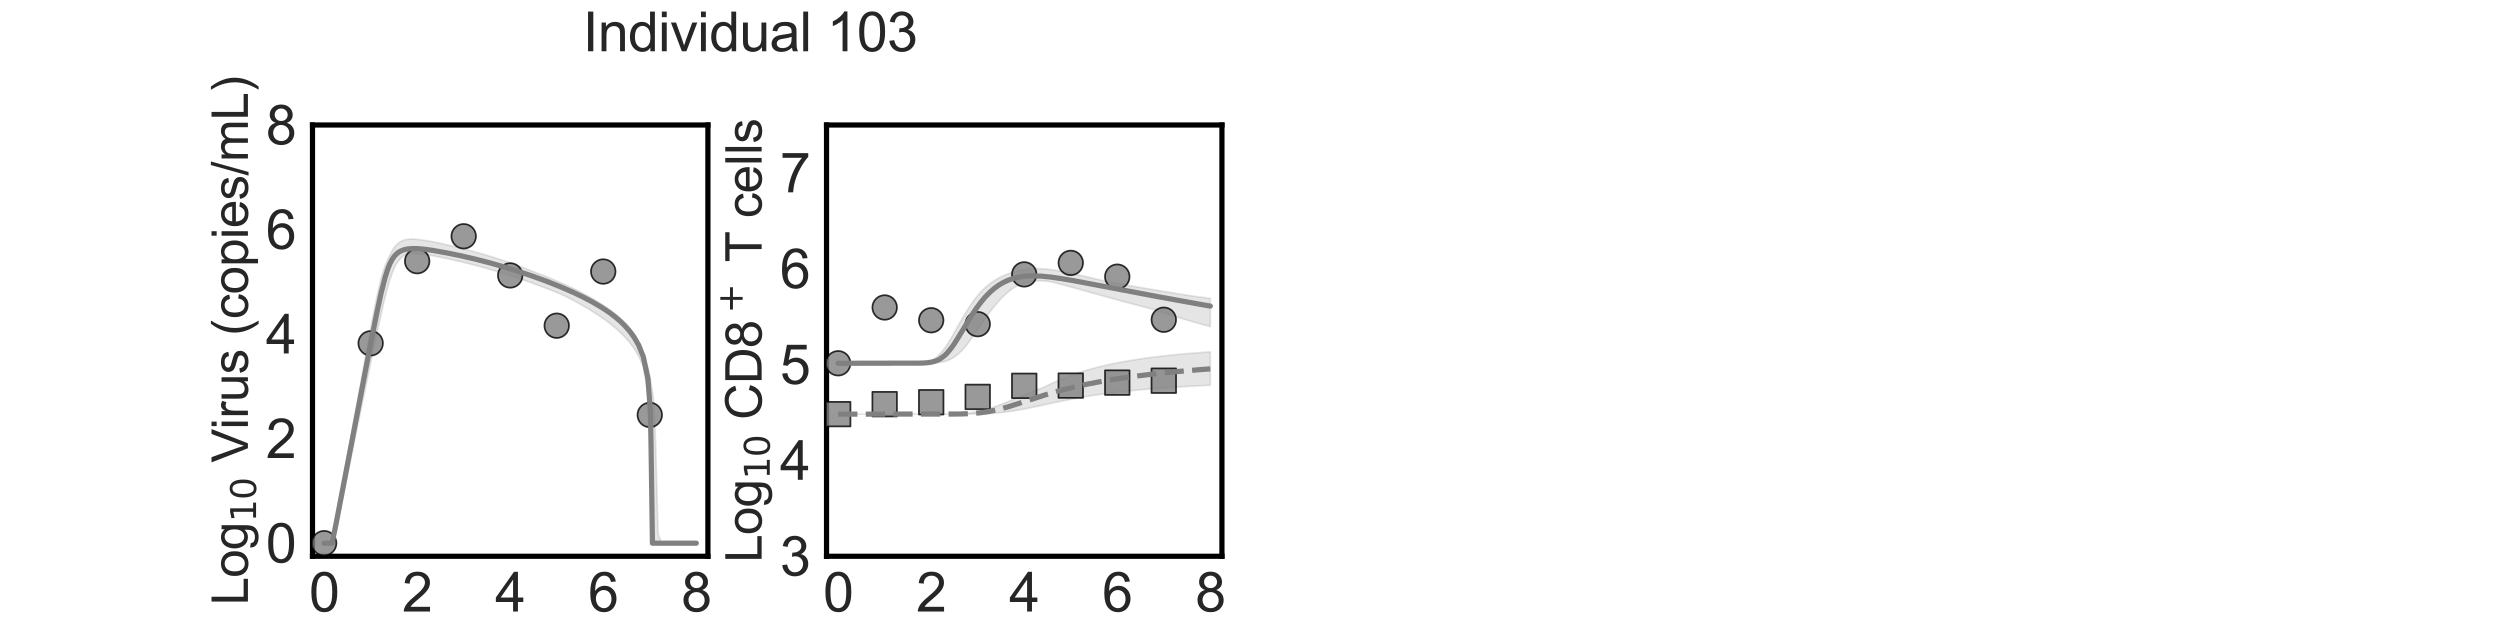 <?xml version="1.0" encoding="utf-8" standalone="no"?>
<!DOCTYPE svg PUBLIC "-//W3C//DTD SVG 1.1//EN"
  "http://www.w3.org/Graphics/SVG/1.1/DTD/svg11.dtd">
<svg xmlns:xlink="http://www.w3.org/1999/xlink" width="1440pt" height="360pt" viewBox="0 0 1440 360" xmlns="http://www.w3.org/2000/svg" version="1.1">
 <defs>
  <style type="text/css">*{stroke-linejoin: round; stroke-linecap: butt}</style>
 </defs>
 <g id="figure_1">
  <g id="patch_1">
   <path d="M 0 360 
L 1440 360 
L 1440 0 
L 0 0 
L 0 360 
z
" style="fill: none"/>
  </g>
  <g id="axes_1">
   <g id="patch_2">
    <path d="M 180 320.4 
L 407.755 320.4 
L 407.755 72 
L 180 72 
L 180 320.4 
z
" style="fill: none"/>
   </g>
   <g id="matplotlib.axis_1">
    <g id="xtick_1">
     <g id="text_1">
      <!-- 0 -->
      <g style="fill: #262626" transform="translate(178.024 352.232) scale(0.312 -0.312)">
       <defs>
        <path id="ArialMT-30" d="M 266 2259 
Q 266 3072 433 3567 
Q 600 4063 929 4331 
Q 1259 4600 1759 4600 
Q 2128 4600 2406 4451 
Q 2684 4303 2865 4023 
Q 3047 3744 3150 3342 
Q 3253 2941 3253 2259 
Q 3253 1453 3087 958 
Q 2922 463 2592 192 
Q 2263 -78 1759 -78 
Q 1097 -78 719 397 
Q 266 969 266 2259 
z
M 844 2259 
Q 844 1131 1108 757 
Q 1372 384 1759 384 
Q 2147 384 2411 759 
Q 2675 1134 2675 2259 
Q 2675 3391 2411 3762 
Q 2147 4134 1753 4134 
Q 1366 4134 1134 3806 
Q 844 3388 844 2259 
z
" transform="scale(0.016)"/>
       </defs>
       <use xlink:href="#ArialMT-30"/>
      </g>
     </g>
    </g>
    <g id="xtick_2">
     <g id="text_2">
      <!-- 2 -->
      <g style="fill: #262626" transform="translate(231.613 352.232) scale(0.312 -0.312)">
       <defs>
        <path id="ArialMT-32" d="M 3222 541 
L 3222 0 
L 194 0 
Q 188 203 259 391 
Q 375 700 629 1000 
Q 884 1300 1366 1694 
Q 2113 2306 2375 2664 
Q 2638 3022 2638 3341 
Q 2638 3675 2398 3904 
Q 2159 4134 1775 4134 
Q 1369 4134 1125 3890 
Q 881 3647 878 3216 
L 300 3275 
Q 359 3922 746 4261 
Q 1134 4600 1788 4600 
Q 2447 4600 2831 4234 
Q 3216 3869 3216 3328 
Q 3216 3053 3103 2787 
Q 2991 2522 2730 2228 
Q 2469 1934 1863 1422 
Q 1356 997 1212 845 
Q 1069 694 975 541 
L 3222 541 
z
" transform="scale(0.016)"/>
       </defs>
       <use xlink:href="#ArialMT-32"/>
      </g>
     </g>
    </g>
    <g id="xtick_3">
     <g id="text_3">
      <!-- 4 -->
      <g style="fill: #262626" transform="translate(285.202 352.232) scale(0.312 -0.312)">
       <defs>
        <path id="ArialMT-34" d="M 2069 0 
L 2069 1097 
L 81 1097 
L 81 1613 
L 2172 4581 
L 2631 4581 
L 2631 1613 
L 3250 1613 
L 3250 1097 
L 2631 1097 
L 2631 0 
L 2069 0 
z
M 2069 1613 
L 2069 3678 
L 634 1613 
L 2069 1613 
z
" transform="scale(0.016)"/>
       </defs>
       <use xlink:href="#ArialMT-34"/>
      </g>
     </g>
    </g>
    <g id="xtick_4">
     <g id="text_4">
      <!-- 6 -->
      <g style="fill: #262626" transform="translate(338.792 352.232) scale(0.312 -0.312)">
       <defs>
        <path id="ArialMT-36" d="M 3184 3459 
L 2625 3416 
Q 2550 3747 2413 3897 
Q 2184 4138 1850 4138 
Q 1581 4138 1378 3988 
Q 1113 3794 959 3422 
Q 806 3050 800 2363 
Q 1003 2672 1297 2822 
Q 1591 2972 1913 2972 
Q 2475 2972 2870 2558 
Q 3266 2144 3266 1488 
Q 3266 1056 3080 686 
Q 2894 316 2569 119 
Q 2244 -78 1831 -78 
Q 1128 -78 684 439 
Q 241 956 241 2144 
Q 241 3472 731 4075 
Q 1159 4600 1884 4600 
Q 2425 4600 2770 4297 
Q 3116 3994 3184 3459 
z
M 888 1484 
Q 888 1194 1011 928 
Q 1134 663 1356 523 
Q 1578 384 1822 384 
Q 2178 384 2434 671 
Q 2691 959 2691 1453 
Q 2691 1928 2437 2201 
Q 2184 2475 1800 2475 
Q 1419 2475 1153 2201 
Q 888 1928 888 1484 
z
" transform="scale(0.016)"/>
       </defs>
       <use xlink:href="#ArialMT-36"/>
      </g>
     </g>
    </g>
    <g id="xtick_5">
     <g id="text_5">
      <!-- 8 -->
      <g style="fill: #262626" transform="translate(392.381 352.232) scale(0.312 -0.312)">
       <defs>
        <path id="ArialMT-38" d="M 1131 2484 
Q 781 2613 612 2850 
Q 444 3088 444 3419 
Q 444 3919 803 4259 
Q 1163 4600 1759 4600 
Q 2359 4600 2725 4251 
Q 3091 3903 3091 3403 
Q 3091 3084 2923 2848 
Q 2756 2613 2416 2484 
Q 2838 2347 3058 2040 
Q 3278 1734 3278 1309 
Q 3278 722 2862 322 
Q 2447 -78 1769 -78 
Q 1091 -78 675 323 
Q 259 725 259 1325 
Q 259 1772 486 2073 
Q 713 2375 1131 2484 
z
M 1019 3438 
Q 1019 3113 1228 2906 
Q 1438 2700 1772 2700 
Q 2097 2700 2305 2904 
Q 2513 3109 2513 3406 
Q 2513 3716 2298 3927 
Q 2084 4138 1766 4138 
Q 1444 4138 1231 3931 
Q 1019 3725 1019 3438 
z
M 838 1322 
Q 838 1081 952 856 
Q 1066 631 1291 507 
Q 1516 384 1775 384 
Q 2178 384 2440 643 
Q 2703 903 2703 1303 
Q 2703 1709 2433 1975 
Q 2163 2241 1756 2241 
Q 1359 2241 1098 1978 
Q 838 1716 838 1322 
z
" transform="scale(0.016)"/>
       </defs>
       <use xlink:href="#ArialMT-38"/>
      </g>
     </g>
    </g>
    <g id="text_6">
     <!-- Time (d) -->
     <g style="fill: #262626" transform="translate(241.191 383.253) scale(0.286 -0.286)">
      <defs>
       <path id="ArialMT-54" d="M 1659 0 
L 1659 4041 
L 150 4041 
L 150 4581 
L 3781 4581 
L 3781 4041 
L 2266 4041 
L 2266 0 
L 1659 0 
z
" transform="scale(0.016)"/>
       <path id="ArialMT-69" d="M 425 3934 
L 425 4581 
L 988 4581 
L 988 3934 
L 425 3934 
z
M 425 0 
L 425 3319 
L 988 3319 
L 988 0 
L 425 0 
z
" transform="scale(0.016)"/>
       <path id="ArialMT-6d" d="M 422 0 
L 422 3319 
L 925 3319 
L 925 2853 
Q 1081 3097 1340 3245 
Q 1600 3394 1931 3394 
Q 2300 3394 2536 3241 
Q 2772 3088 2869 2813 
Q 3263 3394 3894 3394 
Q 4388 3394 4653 3120 
Q 4919 2847 4919 2278 
L 4919 0 
L 4359 0 
L 4359 2091 
Q 4359 2428 4304 2576 
Q 4250 2725 4106 2815 
Q 3963 2906 3769 2906 
Q 3419 2906 3187 2673 
Q 2956 2441 2956 1928 
L 2956 0 
L 2394 0 
L 2394 2156 
Q 2394 2531 2256 2718 
Q 2119 2906 1806 2906 
Q 1569 2906 1367 2781 
Q 1166 2656 1075 2415 
Q 984 2175 984 1722 
L 984 0 
L 422 0 
z
" transform="scale(0.016)"/>
       <path id="ArialMT-65" d="M 2694 1069 
L 3275 997 
Q 3138 488 2766 206 
Q 2394 -75 1816 -75 
Q 1088 -75 661 373 
Q 234 822 234 1631 
Q 234 2469 665 2931 
Q 1097 3394 1784 3394 
Q 2450 3394 2872 2941 
Q 3294 2488 3294 1666 
Q 3294 1616 3291 1516 
L 816 1516 
Q 847 969 1125 678 
Q 1403 388 1819 388 
Q 2128 388 2347 550 
Q 2566 713 2694 1069 
z
M 847 1978 
L 2700 1978 
Q 2663 2397 2488 2606 
Q 2219 2931 1791 2931 
Q 1403 2931 1139 2672 
Q 875 2413 847 1978 
z
" transform="scale(0.016)"/>
       <path id="ArialMT-20" transform="scale(0.016)"/>
       <path id="ArialMT-28" d="M 1497 -1347 
Q 1031 -759 709 28 
Q 388 816 388 1659 
Q 388 2403 628 3084 
Q 909 3875 1497 4659 
L 1900 4659 
Q 1522 4009 1400 3731 
Q 1209 3300 1100 2831 
Q 966 2247 966 1656 
Q 966 153 1900 -1347 
L 1497 -1347 
z
" transform="scale(0.016)"/>
       <path id="ArialMT-64" d="M 2575 0 
L 2575 419 
Q 2259 -75 1647 -75 
Q 1250 -75 917 144 
Q 584 363 401 755 
Q 219 1147 219 1656 
Q 219 2153 384 2558 
Q 550 2963 881 3178 
Q 1213 3394 1622 3394 
Q 1922 3394 2156 3267 
Q 2391 3141 2538 2938 
L 2538 4581 
L 3097 4581 
L 3097 0 
L 2575 0 
z
M 797 1656 
Q 797 1019 1065 703 
Q 1334 388 1700 388 
Q 2069 388 2326 689 
Q 2584 991 2584 1609 
Q 2584 2291 2321 2609 
Q 2059 2928 1675 2928 
Q 1300 2928 1048 2622 
Q 797 2316 797 1656 
z
" transform="scale(0.016)"/>
       <path id="ArialMT-29" d="M 791 -1347 
L 388 -1347 
Q 1322 153 1322 1656 
Q 1322 2244 1188 2822 
Q 1081 3291 891 3722 
Q 769 4003 388 4659 
L 791 4659 
Q 1378 3875 1659 3084 
Q 1900 2403 1900 1659 
Q 1900 816 1576 28 
Q 1253 -759 791 -1347 
z
" transform="scale(0.016)"/>
      </defs>
      <use xlink:href="#ArialMT-54"/>
      <use xlink:href="#ArialMT-69" transform="translate(57.334 0)"/>
      <use xlink:href="#ArialMT-6d" transform="translate(79.551 0)"/>
      <use xlink:href="#ArialMT-65" transform="translate(162.852 0)"/>
      <use xlink:href="#ArialMT-20" transform="translate(218.467 0)"/>
      <use xlink:href="#ArialMT-28" transform="translate(246.25 0)"/>
      <use xlink:href="#ArialMT-64" transform="translate(279.551 0)"/>
      <use xlink:href="#ArialMT-29" transform="translate(335.166 0)"/>
     </g>
    </g>
   </g>
   <g id="matplotlib.axis_2">
    <g id="ytick_1">
     <g id="text_7">
      <!-- 0 -->
      <g style="fill: #262626" transform="translate(153.15 324.039) scale(0.312 -0.312)">
       <use xlink:href="#ArialMT-30"/>
      </g>
     </g>
    </g>
    <g id="ytick_2">
     <g id="text_8">
      <!-- 2 -->
      <g style="fill: #262626" transform="translate(153.15 263.821) scale(0.312 -0.312)">
       <use xlink:href="#ArialMT-32"/>
      </g>
     </g>
    </g>
    <g id="ytick_3">
     <g id="text_9">
      <!-- 4 -->
      <g style="fill: #262626" transform="translate(153.15 203.603) scale(0.312 -0.312)">
       <use xlink:href="#ArialMT-34"/>
      </g>
     </g>
    </g>
    <g id="ytick_4">
     <g id="text_10">
      <!-- 6 -->
      <g style="fill: #262626" transform="translate(153.15 143.384) scale(0.312 -0.312)">
       <use xlink:href="#ArialMT-36"/>
      </g>
     </g>
    </g>
    <g id="ytick_5">
     <g id="text_11">
      <!-- 8 -->
      <g style="fill: #262626" transform="translate(153.15 83.166) scale(0.312 -0.312)">
       <use xlink:href="#ArialMT-38"/>
      </g>
     </g>
    </g>
    <g id="text_12">
     <!-- Log$_{10}$ Virus (copies/mL) -->
     <g style="fill: #262626" transform="translate(142.858 348.638) rotate(-90) scale(0.286 -0.286)">
      <defs>
       <path id="ArialMT-4c" d="M 469 0 
L 469 4581 
L 1075 4581 
L 1075 541 
L 3331 541 
L 3331 0 
L 469 0 
z
" transform="scale(0.016)"/>
       <path id="ArialMT-6f" d="M 213 1659 
Q 213 2581 725 3025 
Q 1153 3394 1769 3394 
Q 2453 3394 2887 2945 
Q 3322 2497 3322 1706 
Q 3322 1066 3130 698 
Q 2938 331 2570 128 
Q 2203 -75 1769 -75 
Q 1072 -75 642 372 
Q 213 819 213 1659 
z
M 791 1659 
Q 791 1022 1069 705 
Q 1347 388 1769 388 
Q 2188 388 2466 706 
Q 2744 1025 2744 1678 
Q 2744 2294 2464 2611 
Q 2184 2928 1769 2928 
Q 1347 2928 1069 2612 
Q 791 2297 791 1659 
z
" transform="scale(0.016)"/>
       <path id="ArialMT-67" d="M 319 -275 
L 866 -356 
Q 900 -609 1056 -725 
Q 1266 -881 1628 -881 
Q 2019 -881 2231 -725 
Q 2444 -569 2519 -288 
Q 2563 -116 2559 434 
Q 2191 0 1641 0 
Q 956 0 581 494 
Q 206 988 206 1678 
Q 206 2153 378 2554 
Q 550 2956 876 3175 
Q 1203 3394 1644 3394 
Q 2231 3394 2613 2919 
L 2613 3319 
L 3131 3319 
L 3131 450 
Q 3131 -325 2973 -648 
Q 2816 -972 2473 -1159 
Q 2131 -1347 1631 -1347 
Q 1038 -1347 672 -1080 
Q 306 -813 319 -275 
z
M 784 1719 
Q 784 1066 1043 766 
Q 1303 466 1694 466 
Q 2081 466 2343 764 
Q 2606 1063 2606 1700 
Q 2606 2309 2336 2618 
Q 2066 2928 1684 2928 
Q 1309 2928 1046 2623 
Q 784 2319 784 1719 
z
" transform="scale(0.016)"/>
       <path id="DejaVuSans-31" d="M 794 531 
L 1825 531 
L 1825 4091 
L 703 3866 
L 703 4441 
L 1819 4666 
L 2450 4666 
L 2450 531 
L 3481 531 
L 3481 0 
L 794 0 
L 794 531 
z
" transform="scale(0.016)"/>
       <path id="DejaVuSans-30" d="M 2034 4250 
Q 1547 4250 1301 3770 
Q 1056 3291 1056 2328 
Q 1056 1369 1301 889 
Q 1547 409 2034 409 
Q 2525 409 2770 889 
Q 3016 1369 3016 2328 
Q 3016 3291 2770 3770 
Q 2525 4250 2034 4250 
z
M 2034 4750 
Q 2819 4750 3233 4129 
Q 3647 3509 3647 2328 
Q 3647 1150 3233 529 
Q 2819 -91 2034 -91 
Q 1250 -91 836 529 
Q 422 1150 422 2328 
Q 422 3509 836 4129 
Q 1250 4750 2034 4750 
z
" transform="scale(0.016)"/>
       <path id="ArialMT-56" d="M 1803 0 
L 28 4581 
L 684 4581 
L 1875 1253 
Q 2019 853 2116 503 
Q 2222 878 2363 1253 
L 3600 4581 
L 4219 4581 
L 2425 0 
L 1803 0 
z
" transform="scale(0.016)"/>
       <path id="ArialMT-72" d="M 416 0 
L 416 3319 
L 922 3319 
L 922 2816 
Q 1116 3169 1280 3281 
Q 1444 3394 1641 3394 
Q 1925 3394 2219 3213 
L 2025 2691 
Q 1819 2813 1613 2813 
Q 1428 2813 1281 2702 
Q 1134 2591 1072 2394 
Q 978 2094 978 1738 
L 978 0 
L 416 0 
z
" transform="scale(0.016)"/>
       <path id="ArialMT-75" d="M 2597 0 
L 2597 488 
Q 2209 -75 1544 -75 
Q 1250 -75 995 37 
Q 741 150 617 320 
Q 494 491 444 738 
Q 409 903 409 1263 
L 409 3319 
L 972 3319 
L 972 1478 
Q 972 1038 1006 884 
Q 1059 663 1231 536 
Q 1403 409 1656 409 
Q 1909 409 2131 539 
Q 2353 669 2445 892 
Q 2538 1116 2538 1541 
L 2538 3319 
L 3100 3319 
L 3100 0 
L 2597 0 
z
" transform="scale(0.016)"/>
       <path id="ArialMT-73" d="M 197 991 
L 753 1078 
Q 800 744 1014 566 
Q 1228 388 1613 388 
Q 2000 388 2187 545 
Q 2375 703 2375 916 
Q 2375 1106 2209 1216 
Q 2094 1291 1634 1406 
Q 1016 1563 777 1677 
Q 538 1791 414 1992 
Q 291 2194 291 2438 
Q 291 2659 392 2848 
Q 494 3038 669 3163 
Q 800 3259 1026 3326 
Q 1253 3394 1513 3394 
Q 1903 3394 2198 3281 
Q 2494 3169 2634 2976 
Q 2775 2784 2828 2463 
L 2278 2388 
Q 2241 2644 2061 2787 
Q 1881 2931 1553 2931 
Q 1166 2931 1000 2803 
Q 834 2675 834 2503 
Q 834 2394 903 2306 
Q 972 2216 1119 2156 
Q 1203 2125 1616 2013 
Q 2213 1853 2448 1751 
Q 2684 1650 2818 1456 
Q 2953 1263 2953 975 
Q 2953 694 2789 445 
Q 2625 197 2315 61 
Q 2006 -75 1616 -75 
Q 969 -75 630 194 
Q 291 463 197 991 
z
" transform="scale(0.016)"/>
       <path id="ArialMT-63" d="M 2588 1216 
L 3141 1144 
Q 3050 572 2676 248 
Q 2303 -75 1759 -75 
Q 1078 -75 664 370 
Q 250 816 250 1647 
Q 250 2184 428 2587 
Q 606 2991 970 3192 
Q 1334 3394 1763 3394 
Q 2303 3394 2647 3120 
Q 2991 2847 3088 2344 
L 2541 2259 
Q 2463 2594 2264 2762 
Q 2066 2931 1784 2931 
Q 1359 2931 1093 2626 
Q 828 2322 828 1663 
Q 828 994 1084 691 
Q 1341 388 1753 388 
Q 2084 388 2306 591 
Q 2528 794 2588 1216 
z
" transform="scale(0.016)"/>
       <path id="ArialMT-70" d="M 422 -1272 
L 422 3319 
L 934 3319 
L 934 2888 
Q 1116 3141 1344 3267 
Q 1572 3394 1897 3394 
Q 2322 3394 2647 3175 
Q 2972 2956 3137 2557 
Q 3303 2159 3303 1684 
Q 3303 1175 3120 767 
Q 2938 359 2589 142 
Q 2241 -75 1856 -75 
Q 1575 -75 1351 44 
Q 1128 163 984 344 
L 984 -1272 
L 422 -1272 
z
M 931 1641 
Q 931 1000 1190 694 
Q 1450 388 1819 388 
Q 2194 388 2461 705 
Q 2728 1022 2728 1688 
Q 2728 2322 2467 2637 
Q 2206 2953 1844 2953 
Q 1484 2953 1207 2617 
Q 931 2281 931 1641 
z
" transform="scale(0.016)"/>
       <path id="ArialMT-2f" d="M 0 -78 
L 1328 4659 
L 1778 4659 
L 453 -78 
L 0 -78 
z
" transform="scale(0.016)"/>
      </defs>
      <use xlink:href="#ArialMT-4c" transform="translate(0 0.203)"/>
      <use xlink:href="#ArialMT-6f" transform="translate(55.615 0.203)"/>
      <use xlink:href="#ArialMT-67" transform="translate(111.23 0.203)"/>
      <use xlink:href="#DejaVuSans-31" transform="translate(167.803 -16.203) scale(0.7)"/>
      <use xlink:href="#DejaVuSans-30" transform="translate(212.339 -16.203) scale(0.7)"/>
      <use xlink:href="#ArialMT-20" transform="translate(259.609 0.203)"/>
      <use xlink:href="#ArialMT-56" transform="translate(287.393 0.203)"/>
      <use xlink:href="#ArialMT-69" transform="translate(354.092 0.203)"/>
      <use xlink:href="#ArialMT-72" transform="translate(376.309 0.203)"/>
      <use xlink:href="#ArialMT-75" transform="translate(409.609 0.203)"/>
      <use xlink:href="#ArialMT-73" transform="translate(465.225 0.203)"/>
      <use xlink:href="#ArialMT-20" transform="translate(515.225 0.203)"/>
      <use xlink:href="#ArialMT-28" transform="translate(543.008 0.203)"/>
      <use xlink:href="#ArialMT-63" transform="translate(576.309 0.203)"/>
      <use xlink:href="#ArialMT-6f" transform="translate(626.309 0.203)"/>
      <use xlink:href="#ArialMT-70" transform="translate(681.924 0.203)"/>
      <use xlink:href="#ArialMT-69" transform="translate(737.539 0.203)"/>
      <use xlink:href="#ArialMT-65" transform="translate(759.756 0.203)"/>
      <use xlink:href="#ArialMT-73" transform="translate(815.371 0.203)"/>
      <use xlink:href="#ArialMT-2f" transform="translate(865.371 0.203)"/>
      <use xlink:href="#ArialMT-6d" transform="translate(893.154 0.203)"/>
      <use xlink:href="#ArialMT-4c" transform="translate(976.455 0.203)"/>
      <use xlink:href="#ArialMT-29" transform="translate(1032.07 0.203)"/>
     </g>
    </g>
   </g>
   <g id="patch_3">
    <path d="M 180 320.4 
L 180 72 
" style="fill: none; stroke: #000000; stroke-width: 3; stroke-linejoin: miter; stroke-linecap: square"/>
   </g>
   <g id="patch_4">
    <path d="M 407.755 320.4 
L 407.755 72 
" style="fill: none; stroke: #000000; stroke-width: 3; stroke-linejoin: miter; stroke-linecap: square"/>
   </g>
   <g id="patch_5">
    <path d="M 180 320.4 
L 407.755 320.4 
" style="fill: none; stroke: #000000; stroke-width: 3; stroke-linejoin: miter; stroke-linecap: square"/>
   </g>
   <g id="patch_6">
    <path d="M 180 72 
L 407.755 72 
" style="fill: none; stroke: #000000; stroke-width: 3; stroke-linejoin: miter; stroke-linecap: square"/>
   </g>
   <g id="FillBetweenPolyCollection_1">
    <defs>
     <path id="mf2081cda57" d="M 186.699 -47.127 
L 186.699 -47.127 
L 186.699 -47.127 
L 186.704 -47.127 
L 186.749 -47.127 
L 186.871 -47.127 
L 186.998 -47.127 
L 187.335 -47.127 
L 187.725 -47.127 
L 188.557 -47.127 
L 189.204 -47.127 
L 190.503 -47.127 
L 191.289 -47.127 
L 192.733 -50.741 
L 193.579 -54.525 
L 194.959 -61.222 
L 195.864 -65.606 
L 197.254 -72.337 
L 198.196 -76.9 
L 199.568 -83.543 
L 200.539 -88.244 
L 202.042 -95.52 
L 202.992 -100.121 
L 204.291 -106.409 
L 205.277 -111.18 
L 206.687 -118.003 
L 207.663 -122.722 
L 208.966 -129.026 
L 209.961 -133.833 
L 211.357 -140.57 
L 212.337 -145.289 
L 213.637 -151.532 
L 214.636 -156.309 
L 216.032 -162.937 
L 217.03 -167.637 
L 218.531 -174.574 
L 219.522 -179.033 
L 220.887 -184.957 
L 221.92 -189.19 
L 223.405 -194.818 
L 224.454 -198.411 
L 225.927 -202.715 
L 227.014 -205.391 
L 228.429 -208.102 
L 229.415 -209.532 
L 230.64 -210.996 
L 231.605 -211.932 
L 232.612 -212.641 
L 233.423 -213.099 
L 234.168 -213.472 
L 234.809 -213.691 
L 235.451 -213.771 
L 235.97 -213.821 
L 236.42 -213.854 
L 236.878 -213.878 
L 237.256 -213.89 
L 238.253 -213.901 
L 238.743 -213.893 
L 239.844 -213.849 
L 240.434 -213.818 
L 241.684 -213.716 
L 242.452 -213.645 
L 244.304 -213.422 
L 245.473 -213.265 
L 248.124 -212.846 
L 249.501 -212.611 
L 252.18 -212.112 
L 253.739 -211.808 
L 256.418 -211.258 
L 258.157 -210.891 
L 260.77 -210.317 
L 263.384 -209.723 
L 266.038 -209.102 
L 268.717 -208.452 
L 271.396 -207.782 
L 274.076 -207.09 
L 276.755 -206.376 
L 279.435 -205.639 
L 282.114 -204.881 
L 284.794 -204.099 
L 287.473 -203.296 
L 290.153 -202.472 
L 292.832 -201.626 
L 295.512 -200.758 
L 298.191 -199.87 
L 300.871 -198.961 
L 303.55 -198.03 
L 306.23 -197.078 
L 308.909 -196.103 
L 311.589 -195.104 
L 314.268 -194.081 
L 316.947 -193.031 
L 319.627 -191.952 
L 322.306 -190.841 
L 324.986 -189.688 
L 327.665 -188.319 
L 330.345 -186.909 
L 333.024 -185.454 
L 335.704 -183.948 
L 338.383 -182.384 
L 341.063 -180.753 
L 343.742 -179.045 
L 346.422 -177.246 
L 349.101 -175.338 
L 351.781 -173.298 
L 354.46 -171.096 
L 357.14 -168.687 
L 359.819 -166.005 
L 362.499 -162.951 
L 365.178 -159.353 
L 367.857 -154.885 
L 370.537 -148.751 
L 373.216 -133.212 
L 374.556 -96.324 
L 374.824 -66.28 
L 374.92 -55.195 
L 375.037 -47.127 
L 375.065 -47.127 
L 375.169 -47.127 
L 375.215 -47.127 
L 375.238 -47.127 
L 375.323 -47.127 
L 375.367 -47.127 
L 375.397 -47.127 
L 375.515 -47.127 
L 375.593 -47.127 
L 375.809 -47.127 
L 375.932 -47.127 
L 376.22 -47.127 
L 376.412 -47.127 
L 376.996 -47.127 
L 377.58 -47.127 
L 379.082 -47.127 
L 381.133 -47.127 
L 383.379 -47.127 
L 386.058 -47.127 
L 388.738 -47.127 
L 391.417 -47.127 
L 394.097 -47.127 
L 396.776 -47.127 
L 399.455 -47.127 
L 401.056 -47.127 
L 401.056 -47.127 
L 401.056 -47.127 
L 399.455 -47.127 
L 396.776 -47.127 
L 394.097 -47.127 
L 391.417 -47.127 
L 388.738 -47.127 
L 386.058 -47.127 
L 383.379 -47.127 
L 381.133 -47.127 
L 379.082 -52.56 
L 377.58 -106 
L 376.996 -122.357 
L 376.412 -130.413 
L 376.22 -131.868 
L 375.932 -133.528 
L 375.809 -134.241 
L 375.593 -135.484 
L 375.515 -135.932 
L 375.397 -136.611 
L 375.367 -136.787 
L 375.323 -137.04 
L 375.238 -137.529 
L 375.215 -137.663 
L 375.169 -137.926 
L 375.065 -138.621 
L 375.037 -138.826 
L 374.92 -139.713 
L 374.824 -140.436 
L 374.556 -142.022 
L 373.216 -148.007 
L 370.537 -156.752 
L 367.857 -162.716 
L 365.178 -167.394 
L 362.499 -171.054 
L 359.819 -174.097 
L 357.14 -176.727 
L 354.46 -179.06 
L 351.781 -181.168 
L 349.101 -183.102 
L 346.422 -184.895 
L 343.742 -186.573 
L 341.063 -188.155 
L 338.383 -189.655 
L 335.704 -191.084 
L 333.024 -192.452 
L 330.345 -193.767 
L 327.665 -195.033 
L 324.986 -196.257 
L 322.306 -197.442 
L 319.627 -198.591 
L 316.947 -199.707 
L 314.268 -200.793 
L 311.589 -201.851 
L 308.909 -202.881 
L 306.23 -203.925 
L 303.55 -204.984 
L 300.871 -206.014 
L 298.191 -207.016 
L 295.512 -207.99 
L 292.832 -208.936 
L 290.153 -209.854 
L 287.473 -210.743 
L 284.794 -211.603 
L 282.114 -212.436 
L 279.435 -213.242 
L 276.755 -214.021 
L 274.076 -214.775 
L 271.396 -215.506 
L 268.717 -216.215 
L 266.038 -216.903 
L 263.384 -217.566 
L 260.77 -218.2 
L 258.157 -218.818 
L 256.418 -219.216 
L 253.739 -219.813 
L 252.18 -220.146 
L 249.501 -220.693 
L 248.124 -220.952 
L 245.473 -221.411 
L 244.304 -221.594 
L 242.452 -221.841 
L 241.684 -221.93 
L 240.434 -222.087 
L 239.844 -222.153 
L 238.743 -222.248 
L 238.253 -222.279 
L 237.256 -222.305 
L 236.878 -222.305 
L 236.42 -222.3 
L 235.97 -222.279 
L 235.451 -222.239 
L 234.809 -222.174 
L 234.168 -222.068 
L 233.423 -221.903 
L 232.612 -221.673 
L 231.605 -221.281 
L 230.64 -220.771 
L 229.415 -219.883 
L 228.429 -219.039 
L 227.014 -217.408 
L 225.927 -215.709 
L 224.454 -212.734 
L 223.405 -210.523 
L 221.92 -207.116 
L 220.887 -204.126 
L 219.522 -199.538 
L 218.531 -195.51 
L 217.03 -188.809 
L 216.032 -183.914 
L 214.636 -176.795 
L 213.637 -171.493 
L 212.337 -164.498 
L 211.357 -159.141 
L 209.961 -151.47 
L 208.966 -145.96 
L 207.663 -138.746 
L 206.687 -133.325 
L 205.277 -125.493 
L 204.291 -120.003 
L 202.992 -112.785 
L 202.042 -107.497 
L 200.539 -99.65 
L 199.568 -94.641 
L 198.196 -87.541 
L 197.254 -82.686 
L 195.864 -75.46 
L 194.959 -70.791 
L 193.579 -63.637 
L 192.733 -59.258 
L 191.289 -51.609 
L 190.503 -48.903 
L 189.204 -47.127 
L 188.557 -47.127 
L 187.725 -47.127 
L 187.335 -47.127 
L 186.998 -47.127 
L 186.871 -47.127 
L 186.749 -47.127 
L 186.704 -47.127 
L 186.699 -47.127 
L 186.699 -47.127 
z
" style="stroke: #808080; stroke-opacity: 0.2"/>
    </defs>
    <g clip-path="url(#pc5bd175daa)">
     <use xlink:href="#mf2081cda57" x="0" y="360" style="fill: #808080; fill-opacity: 0.2; stroke: #808080; stroke-opacity: 0.2"/>
    </g>
   </g>
   <g id="PathCollection_1">
    <defs>
     <path id="mba1e4a674a" d="M 0 7.071 
C 1.875 7.071 3.674 6.326 5 5 
C 6.326 3.674 7.071 1.875 7.071 0 
C 7.071 -1.875 6.326 -3.674 5 -5 
C 3.674 -6.326 1.875 -7.071 0 -7.071 
C -1.875 -7.071 -3.674 -6.326 -5 -5 
C -6.326 -3.674 -7.071 -1.875 -7.071 0 
C -7.071 1.875 -6.326 3.674 -5 5 
C -3.674 6.326 -1.875 7.071 0 7.071 
z
" style="stroke: #000000; stroke-opacity: 0.8"/>
    </defs>
    <g clip-path="url(#pc5bd175daa)">
     <use xlink:href="#mba1e4a674a" x="186.699" y="312.873" style="fill: #808080; fill-opacity: 0.8; stroke: #000000; stroke-opacity: 0.8"/>
     <use xlink:href="#mba1e4a674a" x="213.493" y="197.738" style="fill: #808080; fill-opacity: 0.8; stroke: #000000; stroke-opacity: 0.8"/>
     <use xlink:href="#mba1e4a674a" x="240.288" y="150.439" style="fill: #808080; fill-opacity: 0.8; stroke: #000000; stroke-opacity: 0.8"/>
     <use xlink:href="#mba1e4a674a" x="267.083" y="136.091" style="fill: #808080; fill-opacity: 0.8; stroke: #000000; stroke-opacity: 0.8"/>
     <use xlink:href="#mba1e4a674a" x="293.878" y="158.645" style="fill: #808080; fill-opacity: 0.8; stroke: #000000; stroke-opacity: 0.8"/>
     <use xlink:href="#mba1e4a674a" x="320.672" y="187.602" style="fill: #808080; fill-opacity: 0.8; stroke: #000000; stroke-opacity: 0.8"/>
     <use xlink:href="#mba1e4a674a" x="347.467" y="156.402" style="fill: #808080; fill-opacity: 0.8; stroke: #000000; stroke-opacity: 0.8"/>
     <use xlink:href="#mba1e4a674a" x="374.262" y="239.006" style="fill: #808080; fill-opacity: 0.8; stroke: #000000; stroke-opacity: 0.8"/>
    </g>
   </g>
   <g id="line2d_1">
    <path d="M 186.699 312.873 
L 191.289 312.873 
L 193.579 301.68 
L 212.337 203.972 
L 217.03 180.335 
L 219.522 168.841 
L 221.92 159.462 
L 223.405 154.86 
L 224.454 152.218 
L 225.927 149.339 
L 227.014 147.745 
L 228.429 146.207 
L 229.415 145.415 
L 230.64 144.669 
L 232.612 143.873 
L 234.809 143.387 
L 237.256 143.167 
L 240.434 143.2 
L 244.304 143.533 
L 249.501 144.262 
L 258.157 145.825 
L 266.038 147.463 
L 274.076 149.324 
L 282.114 151.396 
L 290.153 153.685 
L 298.191 156.184 
L 306.23 158.89 
L 314.268 161.812 
L 322.306 164.984 
L 330.345 168.475 
L 335.704 171.034 
L 341.063 173.841 
L 346.422 176.98 
L 349.101 178.715 
L 351.781 180.591 
L 354.46 182.645 
L 357.14 184.926 
L 359.819 187.508 
L 362.499 190.51 
L 365.178 194.138 
L 367.857 198.795 
L 370.537 205.48 
L 373.216 218.135 
L 374.556 236.075 
L 374.92 251.021 
L 375.809 312.873 
L 401.056 312.873 
L 401.056 312.873 
" clip-path="url(#pc5bd175daa)" style="fill: none; stroke: #808080; stroke-width: 3; stroke-linecap: round"/>
   </g>
  </g>
  <g id="axes_2">
   <g id="patch_7">
    <path d="M 476.082 320.4 
L 703.837 320.4 
L 703.837 72 
L 476.082 72 
L 476.082 320.4 
z
" style="fill: none"/>
   </g>
   <g id="matplotlib.axis_3">
    <g id="xtick_6">
     <g id="text_13">
      <!-- 0 -->
      <g style="fill: #262626" transform="translate(474.105 352.232) scale(0.312 -0.312)">
       <use xlink:href="#ArialMT-30"/>
      </g>
     </g>
    </g>
    <g id="xtick_7">
     <g id="text_14">
      <!-- 2 -->
      <g style="fill: #262626" transform="translate(527.695 352.232) scale(0.312 -0.312)">
       <use xlink:href="#ArialMT-32"/>
      </g>
     </g>
    </g>
    <g id="xtick_8">
     <g id="text_15">
      <!-- 4 -->
      <g style="fill: #262626" transform="translate(581.284 352.232) scale(0.312 -0.312)">
       <use xlink:href="#ArialMT-34"/>
      </g>
     </g>
    </g>
    <g id="xtick_9">
     <g id="text_16">
      <!-- 6 -->
      <g style="fill: #262626" transform="translate(634.874 352.232) scale(0.312 -0.312)">
       <use xlink:href="#ArialMT-36"/>
      </g>
     </g>
    </g>
    <g id="xtick_10">
     <g id="text_17">
      <!-- 8 -->
      <g style="fill: #262626" transform="translate(688.463 352.232) scale(0.312 -0.312)">
       <use xlink:href="#ArialMT-38"/>
      </g>
     </g>
    </g>
    <g id="text_18">
     <!-- Time (d) -->
     <g style="fill: #262626" transform="translate(537.273 383.253) scale(0.286 -0.286)">
      <use xlink:href="#ArialMT-54"/>
      <use xlink:href="#ArialMT-69" transform="translate(57.334 0)"/>
      <use xlink:href="#ArialMT-6d" transform="translate(79.551 0)"/>
      <use xlink:href="#ArialMT-65" transform="translate(162.852 0)"/>
      <use xlink:href="#ArialMT-20" transform="translate(218.467 0)"/>
      <use xlink:href="#ArialMT-28" transform="translate(246.25 0)"/>
      <use xlink:href="#ArialMT-64" transform="translate(279.551 0)"/>
      <use xlink:href="#ArialMT-29" transform="translate(335.166 0)"/>
     </g>
    </g>
   </g>
   <g id="matplotlib.axis_4">
    <g id="ytick_6">
     <g id="text_19">
      <!-- 3 -->
      <g style="fill: #262626" transform="translate(449.232 331.566) scale(0.312 -0.312)">
       <defs>
        <path id="ArialMT-33" d="M 269 1209 
L 831 1284 
Q 928 806 1161 595 
Q 1394 384 1728 384 
Q 2125 384 2398 659 
Q 2672 934 2672 1341 
Q 2672 1728 2419 1979 
Q 2166 2231 1775 2231 
Q 1616 2231 1378 2169 
L 1441 2663 
Q 1497 2656 1531 2656 
Q 1891 2656 2178 2843 
Q 2466 3031 2466 3422 
Q 2466 3731 2256 3934 
Q 2047 4138 1716 4138 
Q 1388 4138 1169 3931 
Q 950 3725 888 3313 
L 325 3413 
Q 428 3978 793 4289 
Q 1159 4600 1703 4600 
Q 2078 4600 2393 4439 
Q 2709 4278 2876 4000 
Q 3044 3722 3044 3409 
Q 3044 3113 2884 2869 
Q 2725 2625 2413 2481 
Q 2819 2388 3044 2092 
Q 3269 1797 3269 1353 
Q 3269 753 2831 336 
Q 2394 -81 1725 -81 
Q 1122 -81 723 278 
Q 325 638 269 1209 
z
" transform="scale(0.016)"/>
       </defs>
       <use xlink:href="#ArialMT-33"/>
      </g>
     </g>
    </g>
    <g id="ytick_7">
     <g id="text_20">
      <!-- 4 -->
      <g style="fill: #262626" transform="translate(449.232 276.366) scale(0.312 -0.312)">
       <use xlink:href="#ArialMT-34"/>
      </g>
     </g>
    </g>
    <g id="ytick_8">
     <g id="text_21">
      <!-- 5 -->
      <g style="fill: #262626" transform="translate(449.232 221.166) scale(0.312 -0.312)">
       <defs>
        <path id="ArialMT-35" d="M 266 1200 
L 856 1250 
Q 922 819 1161 601 
Q 1400 384 1738 384 
Q 2144 384 2425 690 
Q 2706 997 2706 1503 
Q 2706 1984 2436 2262 
Q 2166 2541 1728 2541 
Q 1456 2541 1237 2417 
Q 1019 2294 894 2097 
L 366 2166 
L 809 4519 
L 3088 4519 
L 3088 3981 
L 1259 3981 
L 1013 2750 
Q 1425 3038 1878 3038 
Q 2478 3038 2890 2622 
Q 3303 2206 3303 1553 
Q 3303 931 2941 478 
Q 2500 -78 1738 -78 
Q 1113 -78 717 272 
Q 322 622 266 1200 
z
" transform="scale(0.016)"/>
       </defs>
       <use xlink:href="#ArialMT-35"/>
      </g>
     </g>
    </g>
    <g id="ytick_9">
     <g id="text_22">
      <!-- 6 -->
      <g style="fill: #262626" transform="translate(449.232 165.966) scale(0.312 -0.312)">
       <use xlink:href="#ArialMT-36"/>
      </g>
     </g>
    </g>
    <g id="ytick_10">
     <g id="text_23">
      <!-- 7 -->
      <g style="fill: #262626" transform="translate(449.232 110.766) scale(0.312 -0.312)">
       <defs>
        <path id="ArialMT-37" d="M 303 3981 
L 303 4522 
L 3269 4522 
L 3269 4084 
Q 2831 3619 2401 2847 
Q 1972 2075 1738 1259 
Q 1569 684 1522 0 
L 944 0 
Q 953 541 1156 1306 
Q 1359 2072 1739 2783 
Q 2119 3494 2547 3981 
L 303 3981 
z
" transform="scale(0.016)"/>
       </defs>
       <use xlink:href="#ArialMT-37"/>
      </g>
     </g>
    </g>
    <g id="text_24">
     <!-- Log$_{10}$ CD8$^+$ T cells -->
     <g style="fill: #262626" transform="translate(438.94 324.042) rotate(-90) scale(0.286 -0.286)">
      <defs>
       <path id="ArialMT-43" d="M 3763 1606 
L 4369 1453 
Q 4178 706 3683 314 
Q 3188 -78 2472 -78 
Q 1731 -78 1267 223 
Q 803 525 561 1097 
Q 319 1669 319 2325 
Q 319 3041 592 3573 
Q 866 4106 1370 4382 
Q 1875 4659 2481 4659 
Q 3169 4659 3637 4309 
Q 4106 3959 4291 3325 
L 3694 3184 
Q 3534 3684 3231 3912 
Q 2928 4141 2469 4141 
Q 1941 4141 1586 3887 
Q 1231 3634 1087 3207 
Q 944 2781 944 2328 
Q 944 1744 1114 1308 
Q 1284 872 1643 656 
Q 2003 441 2422 441 
Q 2931 441 3284 734 
Q 3638 1028 3763 1606 
z
" transform="scale(0.016)"/>
       <path id="ArialMT-44" d="M 494 0 
L 494 4581 
L 2072 4581 
Q 2606 4581 2888 4516 
Q 3281 4425 3559 4188 
Q 3922 3881 4101 3404 
Q 4281 2928 4281 2316 
Q 4281 1794 4159 1391 
Q 4038 988 3847 723 
Q 3656 459 3429 307 
Q 3203 156 2883 78 
Q 2563 0 2147 0 
L 494 0 
z
M 1100 541 
L 2078 541 
Q 2531 541 2789 625 
Q 3047 709 3200 863 
Q 3416 1078 3536 1442 
Q 3656 1806 3656 2325 
Q 3656 3044 3420 3430 
Q 3184 3816 2847 3947 
Q 2603 4041 2063 4041 
L 1100 4041 
L 1100 541 
z
" transform="scale(0.016)"/>
       <path id="DejaVuSans-2b" d="M 2944 4013 
L 2944 2272 
L 4684 2272 
L 4684 1741 
L 2944 1741 
L 2944 0 
L 2419 0 
L 2419 1741 
L 678 1741 
L 678 2272 
L 2419 2272 
L 2419 4013 
L 2944 4013 
z
" transform="scale(0.016)"/>
       <path id="ArialMT-6c" d="M 409 0 
L 409 4581 
L 972 4581 
L 972 0 
L 409 0 
z
" transform="scale(0.016)"/>
      </defs>
      <use xlink:href="#ArialMT-4c" transform="translate(0 0.827)"/>
      <use xlink:href="#ArialMT-6f" transform="translate(55.615 0.827)"/>
      <use xlink:href="#ArialMT-67" transform="translate(111.23 0.827)"/>
      <use xlink:href="#DejaVuSans-31" transform="translate(167.803 -15.58) scale(0.7)"/>
      <use xlink:href="#DejaVuSans-30" transform="translate(212.339 -15.58) scale(0.7)"/>
      <use xlink:href="#ArialMT-20" transform="translate(259.609 0.827)"/>
      <use xlink:href="#ArialMT-43" transform="translate(287.393 0.827)"/>
      <use xlink:href="#ArialMT-44" transform="translate(359.609 0.827)"/>
      <use xlink:href="#ArialMT-38" transform="translate(431.826 0.827)"/>
      <use xlink:href="#DejaVuSans-2b" transform="translate(502.036 39.108) scale(0.7)"/>
      <use xlink:href="#ArialMT-20" transform="translate(577.061 0.827)"/>
      <use xlink:href="#ArialMT-54" transform="translate(604.844 0.827)"/>
      <use xlink:href="#ArialMT-20" transform="translate(665.928 0.827)"/>
      <use xlink:href="#ArialMT-63" transform="translate(693.711 0.827)"/>
      <use xlink:href="#ArialMT-65" transform="translate(743.711 0.827)"/>
      <use xlink:href="#ArialMT-6c" transform="translate(799.326 0.827)"/>
      <use xlink:href="#ArialMT-6c" transform="translate(821.543 0.827)"/>
      <use xlink:href="#ArialMT-73" transform="translate(843.76 0.827)"/>
     </g>
    </g>
   </g>
   <g id="patch_8">
    <path d="M 476.082 320.4 
L 476.082 72 
" style="fill: none; stroke: #000000; stroke-width: 3; stroke-linejoin: miter; stroke-linecap: square"/>
   </g>
   <g id="patch_9">
    <path d="M 703.837 320.4 
L 703.837 72 
" style="fill: none; stroke: #000000; stroke-width: 3; stroke-linejoin: miter; stroke-linecap: square"/>
   </g>
   <g id="patch_10">
    <path d="M 476.082 320.4 
L 703.837 320.4 
" style="fill: none; stroke: #000000; stroke-width: 3; stroke-linejoin: miter; stroke-linecap: square"/>
   </g>
   <g id="patch_11">
    <path d="M 476.082 72 
L 703.837 72 
" style="fill: none; stroke: #000000; stroke-width: 3; stroke-linejoin: miter; stroke-linecap: square"/>
   </g>
   <g id="FillBetweenPolyCollection_2">
    <defs>
     <path id="m9c0f640e39" d="M 482.78 -150.753 
L 482.78 -150.753 
L 482.781 -150.753 
L 482.785 -150.753 
L 482.831 -150.753 
L 482.952 -150.753 
L 483.079 -150.753 
L 483.417 -150.753 
L 483.807 -150.753 
L 484.639 -150.753 
L 485.286 -150.753 
L 486.585 -150.753 
L 487.371 -150.753 
L 488.814 -150.753 
L 489.661 -150.753 
L 491.041 -150.753 
L 491.946 -150.753 
L 493.336 -150.753 
L 494.278 -150.753 
L 495.65 -150.753 
L 496.621 -150.753 
L 498.124 -150.753 
L 499.074 -150.753 
L 500.373 -150.753 
L 501.359 -150.753 
L 502.769 -150.753 
L 503.744 -150.753 
L 505.048 -150.753 
L 506.043 -150.753 
L 507.439 -150.753 
L 508.419 -150.753 
L 509.719 -150.753 
L 510.718 -150.753 
L 512.114 -150.753 
L 513.111 -150.753 
L 514.612 -150.753 
L 515.603 -150.753 
L 516.968 -150.753 
L 518.001 -150.753 
L 519.486 -150.753 
L 520.536 -150.753 
L 522.009 -150.753 
L 523.096 -150.754 
L 524.511 -150.754 
L 525.497 -150.755 
L 526.722 -150.756 
L 527.686 -150.758 
L 528.693 -150.76 
L 529.504 -150.763 
L 530.25 -150.766 
L 530.89 -150.769 
L 531.532 -150.773 
L 532.051 -150.778 
L 532.502 -150.782 
L 532.96 -150.787 
L 533.338 -150.792 
L 534.335 -150.808 
L 534.824 -150.818 
L 535.925 -150.847 
L 536.516 -150.867 
L 537.765 -150.925 
L 538.533 -150.968 
L 540.385 -151.126 
L 541.555 -151.282 
L 544.206 -151.822 
L 545.583 -152.25 
L 548.262 -153.458 
L 549.821 -154.382 
L 552.5 -156.578 
L 554.238 -158.256 
L 556.852 -161.402 
L 559.466 -164.892 
L 562.119 -168.747 
L 564.799 -172.712 
L 567.478 -176.608 
L 570.158 -180.288 
L 572.837 -183.706 
L 575.517 -186.803 
L 578.196 -189.559 
L 580.875 -191.971 
L 583.555 -194.048 
L 586.234 -195.485 
L 588.914 -196.536 
L 591.593 -197.335 
L 594.273 -197.91 
L 596.952 -198.147 
L 599.632 -198.215 
L 602.311 -198.142 
L 604.991 -197.74 
L 607.67 -197.102 
L 610.35 -196.427 
L 613.029 -195.726 
L 615.709 -195.006 
L 618.388 -194.272 
L 621.068 -193.53 
L 623.747 -192.783 
L 626.426 -192.033 
L 629.106 -191.282 
L 631.785 -190.534 
L 634.465 -189.788 
L 637.144 -189.045 
L 639.824 -188.307 
L 642.503 -187.574 
L 645.183 -186.846 
L 647.862 -186.123 
L 650.542 -185.407 
L 653.221 -184.697 
L 655.901 -183.994 
L 658.58 -183.297 
L 661.26 -182.607 
L 663.939 -181.881 
L 666.619 -180.997 
L 669.298 -180.125 
L 670.638 -179.694 
L 670.906 -179.608 
L 671.002 -179.578 
L 671.119 -179.54 
L 671.146 -179.532 
L 671.251 -179.498 
L 671.296 -179.484 
L 671.32 -179.476 
L 671.404 -179.449 
L 671.448 -179.435 
L 671.479 -179.425 
L 671.597 -179.387 
L 671.674 -179.363 
L 671.89 -179.294 
L 672.014 -179.254 
L 672.302 -179.162 
L 672.494 -179.101 
L 673.078 -178.916 
L 673.661 -178.732 
L 675.164 -178.26 
L 677.215 -177.624 
L 679.46 -176.937 
L 682.14 -176.129 
L 684.819 -175.336 
L 687.499 -174.556 
L 690.178 -173.792 
L 692.858 -173.042 
L 695.537 -172.307 
L 697.138 -171.873 
L 697.138 -188.163 
L 697.138 -188.163 
L 695.537 -188.366 
L 692.858 -188.706 
L 690.178 -189.047 
L 687.499 -189.39 
L 684.819 -189.787 
L 682.14 -190.22 
L 679.46 -190.655 
L 677.215 -191.022 
L 675.164 -191.357 
L 673.661 -191.604 
L 673.078 -191.7 
L 672.494 -191.795 
L 672.302 -191.827 
L 672.014 -191.875 
L 671.89 -191.895 
L 671.674 -191.93 
L 671.597 -191.943 
L 671.479 -191.963 
L 671.448 -191.968 
L 671.404 -191.975 
L 671.32 -191.989 
L 671.296 -191.993 
L 671.251 -192 
L 671.146 -192.017 
L 671.119 -192.022 
L 671.002 -192.041 
L 670.906 -192.057 
L 670.638 -192.101 
L 669.298 -192.323 
L 666.619 -192.767 
L 663.939 -193.212 
L 661.26 -193.659 
L 658.58 -194.108 
L 655.901 -194.558 
L 653.221 -195.01 
L 650.542 -195.472 
L 647.862 -195.968 
L 645.183 -196.464 
L 642.503 -196.96 
L 639.824 -197.455 
L 637.144 -197.949 
L 634.465 -198.538 
L 631.785 -199.185 
L 629.106 -199.828 
L 626.426 -200.465 
L 623.747 -201.092 
L 621.068 -201.705 
L 618.388 -202.299 
L 615.709 -202.869 
L 613.029 -203.407 
L 610.35 -203.902 
L 607.67 -204.345 
L 604.991 -204.721 
L 602.311 -205.015 
L 599.632 -205.208 
L 596.952 -205.279 
L 594.273 -205.204 
L 591.593 -204.956 
L 588.914 -204.505 
L 586.234 -203.818 
L 583.555 -203.134 
L 580.875 -202.372 
L 578.196 -201.299 
L 575.517 -200.005 
L 572.837 -198.473 
L 570.158 -196.536 
L 567.478 -194.36 
L 564.799 -191.718 
L 562.119 -188.559 
L 559.466 -184.907 
L 556.852 -180.821 
L 554.238 -176.48 
L 552.5 -173.465 
L 549.821 -168.706 
L 548.262 -165.969 
L 545.583 -161.594 
L 544.206 -159.484 
L 541.555 -156.251 
L 540.385 -155.01 
L 538.533 -153.589 
L 537.765 -153.076 
L 536.516 -152.397 
L 535.925 -152.176 
L 534.824 -151.778 
L 534.335 -151.625 
L 533.338 -151.399 
L 532.96 -151.321 
L 532.502 -151.238 
L 532.051 -151.173 
L 531.532 -151.105 
L 530.89 -151.032 
L 530.25 -150.975 
L 529.504 -150.923 
L 528.693 -150.879 
L 527.686 -150.839 
L 526.722 -150.812 
L 525.497 -150.789 
L 524.511 -150.777 
L 523.096 -150.766 
L 522.009 -150.762 
L 520.536 -150.757 
L 519.486 -150.756 
L 518.001 -150.754 
L 516.968 -150.754 
L 515.603 -150.753 
L 514.612 -150.753 
L 513.111 -150.753 
L 512.114 -150.753 
L 510.718 -150.753 
L 509.719 -150.753 
L 508.419 -150.753 
L 507.439 -150.753 
L 506.043 -150.753 
L 505.048 -150.753 
L 503.744 -150.753 
L 502.769 -150.753 
L 501.359 -150.753 
L 500.373 -150.753 
L 499.074 -150.753 
L 498.124 -150.753 
L 496.621 -150.753 
L 495.65 -150.753 
L 494.278 -150.753 
L 493.336 -150.753 
L 491.946 -150.753 
L 491.041 -150.753 
L 489.661 -150.753 
L 488.814 -150.753 
L 487.371 -150.753 
L 486.585 -150.753 
L 485.286 -150.753 
L 484.639 -150.753 
L 483.807 -150.753 
L 483.417 -150.753 
L 483.079 -150.753 
L 482.952 -150.753 
L 482.831 -150.753 
L 482.785 -150.753 
L 482.781 -150.753 
L 482.78 -150.753 
z
" style="stroke: #808080; stroke-opacity: 0.2"/>
    </defs>
    <g clip-path="url(#pb3ba628465)">
     <use xlink:href="#m9c0f640e39" x="0" y="360" style="fill: #808080; fill-opacity: 0.2; stroke: #808080; stroke-opacity: 0.2"/>
    </g>
   </g>
   <g id="FillBetweenPolyCollection_3">
    <defs>
     <path id="mf1b010de96" d="M 482.78 -121.447 
L 482.78 -121.447 
L 482.781 -121.447 
L 482.785 -121.447 
L 482.831 -121.447 
L 482.952 -121.447 
L 483.079 -121.447 
L 483.417 -121.447 
L 483.807 -121.447 
L 484.639 -121.447 
L 485.286 -121.447 
L 486.585 -121.447 
L 487.371 -121.447 
L 488.814 -121.447 
L 489.661 -121.447 
L 491.041 -121.447 
L 491.946 -121.447 
L 493.336 -121.447 
L 494.278 -121.447 
L 495.65 -121.447 
L 496.621 -121.447 
L 498.124 -121.447 
L 499.074 -121.447 
L 500.373 -121.447 
L 501.359 -121.447 
L 502.769 -121.447 
L 503.744 -121.447 
L 505.048 -121.447 
L 506.043 -121.447 
L 507.439 -121.447 
L 508.419 -121.447 
L 509.719 -121.447 
L 510.718 -121.447 
L 512.114 -121.447 
L 513.111 -121.447 
L 514.612 -121.447 
L 515.603 -121.447 
L 516.968 -121.447 
L 518.001 -121.447 
L 519.486 -121.447 
L 520.536 -121.447 
L 522.009 -121.447 
L 523.096 -121.447 
L 524.511 -121.447 
L 525.497 -121.447 
L 526.722 -121.447 
L 527.686 -121.447 
L 528.693 -121.447 
L 529.504 -121.447 
L 530.25 -121.447 
L 530.89 -121.447 
L 531.532 -121.447 
L 532.051 -121.447 
L 532.502 -121.447 
L 532.96 -121.447 
L 533.338 -121.447 
L 534.335 -121.447 
L 534.824 -121.447 
L 535.925 -121.447 
L 536.516 -121.447 
L 537.765 -121.447 
L 538.533 -121.447 
L 540.385 -121.447 
L 541.555 -121.447 
L 544.206 -121.447 
L 545.583 -121.447 
L 548.262 -121.448 
L 549.821 -121.45 
L 552.5 -121.454 
L 554.238 -121.459 
L 556.852 -121.473 
L 559.466 -121.498 
L 562.119 -121.541 
L 564.799 -121.611 
L 567.478 -121.712 
L 570.158 -121.848 
L 572.837 -122.03 
L 575.517 -122.262 
L 578.196 -122.549 
L 580.875 -122.89 
L 583.555 -123.283 
L 586.234 -123.726 
L 588.914 -124.212 
L 591.593 -124.733 
L 594.273 -125.282 
L 596.952 -125.85 
L 599.632 -126.43 
L 602.311 -127.013 
L 604.991 -127.593 
L 607.67 -128.166 
L 610.35 -128.727 
L 613.029 -129.272 
L 615.709 -129.799 
L 618.388 -130.306 
L 621.068 -130.793 
L 623.747 -131.259 
L 626.426 -131.703 
L 629.106 -132.127 
L 631.785 -132.53 
L 634.465 -132.914 
L 637.144 -133.278 
L 639.824 -133.624 
L 642.503 -133.953 
L 645.183 -134.266 
L 647.862 -134.563 
L 650.542 -134.845 
L 653.221 -135.113 
L 655.901 -135.369 
L 658.58 -135.612 
L 661.26 -135.843 
L 663.939 -136.063 
L 666.619 -136.272 
L 669.298 -136.472 
L 670.638 -136.569 
L 670.906 -136.588 
L 671.002 -136.595 
L 671.119 -136.603 
L 671.146 -136.605 
L 671.251 -136.612 
L 671.296 -136.616 
L 671.32 -136.617 
L 671.404 -136.623 
L 671.448 -136.626 
L 671.479 -136.628 
L 671.597 -136.637 
L 671.674 -136.642 
L 671.89 -136.657 
L 672.014 -136.666 
L 672.302 -136.686 
L 672.494 -136.699 
L 673.078 -136.739 
L 673.661 -136.778 
L 675.164 -136.878 
L 677.215 -137.01 
L 679.46 -137.149 
L 682.14 -137.307 
L 684.819 -137.459 
L 687.499 -137.604 
L 690.178 -137.743 
L 692.858 -137.875 
L 695.537 -138.002 
L 697.138 -138.075 
L 697.138 -157.334 
L 697.138 -157.334 
L 695.537 -157.223 
L 692.858 -157.03 
L 690.178 -156.828 
L 687.499 -156.615 
L 684.819 -156.392 
L 682.14 -156.158 
L 679.46 -155.912 
L 677.215 -155.696 
L 675.164 -155.491 
L 673.661 -155.336 
L 673.078 -155.274 
L 672.494 -155.212 
L 672.302 -155.191 
L 672.014 -155.16 
L 671.89 -155.147 
L 671.674 -155.123 
L 671.597 -155.115 
L 671.479 -155.102 
L 671.448 -155.099 
L 671.404 -155.094 
L 671.32 -155.084 
L 671.296 -155.082 
L 671.251 -155.077 
L 671.146 -155.065 
L 671.119 -155.062 
L 671.002 -155.049 
L 670.906 -155.039 
L 670.638 -155.009 
L 669.298 -154.858 
L 666.619 -154.543 
L 663.939 -154.212 
L 661.26 -153.863 
L 658.58 -153.494 
L 655.901 -153.104 
L 653.221 -152.692 
L 650.542 -152.255 
L 647.862 -151.793 
L 645.183 -151.303 
L 642.503 -150.783 
L 639.824 -150.23 
L 637.144 -149.643 
L 634.465 -149.018 
L 631.785 -148.352 
L 629.106 -147.642 
L 626.426 -146.885 
L 623.747 -146.077 
L 621.068 -145.215 
L 618.388 -144.295 
L 615.709 -143.315 
L 613.029 -142.272 
L 610.35 -141.162 
L 607.67 -139.987 
L 604.991 -138.747 
L 602.311 -137.445 
L 599.632 -136.277 
L 596.952 -135.293 
L 594.273 -134.268 
L 591.593 -133.206 
L 588.914 -132.113 
L 586.234 -130.998 
L 583.555 -129.872 
L 580.875 -128.752 
L 578.196 -127.655 
L 575.517 -126.603 
L 572.837 -125.618 
L 570.158 -124.721 
L 567.478 -123.931 
L 564.799 -123.261 
L 562.119 -122.716 
L 559.466 -122.297 
L 556.852 -121.991 
L 554.238 -121.775 
L 552.5 -121.673 
L 549.821 -121.57 
L 548.262 -121.527 
L 545.583 -121.487 
L 544.206 -121.471 
L 541.555 -121.458 
L 540.385 -121.454 
L 538.533 -121.45 
L 537.765 -121.449 
L 536.516 -121.448 
L 535.925 -121.448 
L 534.824 -121.448 
L 534.335 -121.447 
L 533.338 -121.447 
L 532.96 -121.447 
L 532.502 -121.447 
L 532.051 -121.447 
L 531.532 -121.447 
L 530.89 -121.447 
L 530.25 -121.447 
L 529.504 -121.447 
L 528.693 -121.447 
L 527.686 -121.447 
L 526.722 -121.447 
L 525.497 -121.447 
L 524.511 -121.447 
L 523.096 -121.447 
L 522.009 -121.447 
L 520.536 -121.447 
L 519.486 -121.447 
L 518.001 -121.447 
L 516.968 -121.447 
L 515.603 -121.447 
L 514.612 -121.447 
L 513.111 -121.447 
L 512.114 -121.447 
L 510.718 -121.447 
L 509.719 -121.447 
L 508.419 -121.447 
L 507.439 -121.447 
L 506.043 -121.447 
L 505.048 -121.447 
L 503.744 -121.447 
L 502.769 -121.447 
L 501.359 -121.447 
L 500.373 -121.447 
L 499.074 -121.447 
L 498.124 -121.447 
L 496.621 -121.447 
L 495.65 -121.447 
L 494.278 -121.447 
L 493.336 -121.447 
L 491.946 -121.447 
L 491.041 -121.447 
L 489.661 -121.447 
L 488.814 -121.447 
L 487.371 -121.447 
L 486.585 -121.447 
L 485.286 -121.447 
L 484.639 -121.447 
L 483.807 -121.447 
L 483.417 -121.447 
L 483.079 -121.447 
L 482.952 -121.447 
L 482.831 -121.447 
L 482.785 -121.447 
L 482.781 -121.447 
L 482.78 -121.447 
z
" style="stroke: #808080; stroke-opacity: 0.2"/>
    </defs>
    <g clip-path="url(#pb3ba628465)">
     <use xlink:href="#mf1b010de96" x="0" y="360" style="fill: #808080; fill-opacity: 0.2; stroke: #808080; stroke-opacity: 0.2"/>
    </g>
   </g>
   <g id="PathCollection_2">
    <g clip-path="url(#pb3ba628465)">
     <use xlink:href="#mba1e4a674a" x="482.78" y="209.247" style="fill: #808080; fill-opacity: 0.8; stroke: #000000; stroke-opacity: 0.8"/>
     <use xlink:href="#mba1e4a674a" x="509.575" y="177.111" style="fill: #808080; fill-opacity: 0.8; stroke: #000000; stroke-opacity: 0.8"/>
     <use xlink:href="#mba1e4a674a" x="536.37" y="184.462" style="fill: #808080; fill-opacity: 0.8; stroke: #000000; stroke-opacity: 0.8"/>
     <use xlink:href="#mba1e4a674a" x="563.164" y="186.712" style="fill: #808080; fill-opacity: 0.8; stroke: #000000; stroke-opacity: 0.8"/>
     <use xlink:href="#mba1e4a674a" x="589.959" y="158.048" style="fill: #808080; fill-opacity: 0.8; stroke: #000000; stroke-opacity: 0.8"/>
     <use xlink:href="#mba1e4a674a" x="616.754" y="151.424" style="fill: #808080; fill-opacity: 0.8; stroke: #000000; stroke-opacity: 0.8"/>
     <use xlink:href="#mba1e4a674a" x="643.549" y="159.366" style="fill: #808080; fill-opacity: 0.8; stroke: #000000; stroke-opacity: 0.8"/>
     <use xlink:href="#mba1e4a674a" x="670.343" y="184.171" style="fill: #808080; fill-opacity: 0.8; stroke: #000000; stroke-opacity: 0.8"/>
    </g>
   </g>
   <g id="PathCollection_3">
    <defs>
     <path id="m49e5ae7c03" d="M -7.071 7.071 
L 7.071 7.071 
L 7.071 -7.071 
L -7.071 -7.071 
z
" style="stroke: #000000; stroke-opacity: 0.8"/>
    </defs>
    <g clip-path="url(#pb3ba628465)">
     <use xlink:href="#m49e5ae7c03" x="482.78" y="238.553" style="fill: #808080; fill-opacity: 0.8; stroke: #000000; stroke-opacity: 0.8"/>
     <use xlink:href="#m49e5ae7c03" x="509.575" y="232.802" style="fill: #808080; fill-opacity: 0.8; stroke: #000000; stroke-opacity: 0.8"/>
     <use xlink:href="#m49e5ae7c03" x="536.37" y="231.686" style="fill: #808080; fill-opacity: 0.8; stroke: #000000; stroke-opacity: 0.8"/>
     <use xlink:href="#m49e5ae7c03" x="563.164" y="228.619" style="fill: #808080; fill-opacity: 0.8; stroke: #000000; stroke-opacity: 0.8"/>
     <use xlink:href="#m49e5ae7c03" x="589.959" y="222.237" style="fill: #808080; fill-opacity: 0.8; stroke: #000000; stroke-opacity: 0.8"/>
     <use xlink:href="#m49e5ae7c03" x="616.754" y="222.109" style="fill: #808080; fill-opacity: 0.8; stroke: #000000; stroke-opacity: 0.8"/>
     <use xlink:href="#m49e5ae7c03" x="643.549" y="220.397" style="fill: #808080; fill-opacity: 0.8; stroke: #000000; stroke-opacity: 0.8"/>
     <use xlink:href="#m49e5ae7c03" x="670.343" y="219.278" style="fill: #808080; fill-opacity: 0.8; stroke: #000000; stroke-opacity: 0.8"/>
    </g>
   </g>
   <g id="line2d_2">
    <path d="M 482.78 209.247 
L 530.89 209.146 
L 534.335 208.916 
L 536.516 208.591 
L 538.533 208.073 
L 540.385 207.331 
L 541.555 206.7 
L 544.206 204.702 
L 545.583 203.338 
L 548.262 200.046 
L 549.821 197.802 
L 554.238 190.634 
L 559.466 181.981 
L 562.119 177.971 
L 564.799 174.322 
L 567.478 171.115 
L 570.158 168.356 
L 572.837 166.029 
L 575.517 164.106 
L 578.196 162.553 
L 580.875 161.33 
L 583.555 160.401 
L 586.234 159.727 
L 588.914 159.273 
L 591.593 159.007 
L 594.273 158.9 
L 599.632 159.058 
L 604.991 159.573 
L 610.35 160.316 
L 618.388 161.673 
L 634.465 164.711 
L 666.619 170.822 
L 690.178 175.084 
L 697.138 176.3 
L 697.138 176.3 
" clip-path="url(#pb3ba628465)" style="fill: none; stroke: #808080; stroke-width: 3; stroke-linecap: round"/>
   </g>
   <g id="line2d_3">
    <path d="M 482.78 238.553 
L 552.5 238.477 
L 559.466 238.217 
L 564.799 237.746 
L 570.158 236.936 
L 575.517 235.763 
L 580.875 234.278 
L 588.914 231.704 
L 602.311 227.355 
L 610.35 225.035 
L 618.388 222.997 
L 626.426 221.226 
L 634.465 219.684 
L 642.503 218.338 
L 653.221 216.792 
L 663.939 215.478 
L 677.215 214.108 
L 690.178 212.99 
L 697.138 212.463 
L 697.138 212.463 
" clip-path="url(#pb3ba628465)" style="fill: none; stroke-dasharray: 11.1,4.8; stroke-dashoffset: 0; stroke: #808080; stroke-width: 3"/>
   </g>
  </g>
  <g id="text_25">
   <!-- Individual 103 -->
   <g style="fill: #262626" transform="translate(335.733 29.532) scale(0.312 -0.312)">
    <defs>
     <path id="ArialMT-49" d="M 597 0 
L 597 4581 
L 1203 4581 
L 1203 0 
L 597 0 
z
" transform="scale(0.016)"/>
     <path id="ArialMT-6e" d="M 422 0 
L 422 3319 
L 928 3319 
L 928 2847 
Q 1294 3394 1984 3394 
Q 2284 3394 2536 3286 
Q 2788 3178 2913 3003 
Q 3038 2828 3088 2588 
Q 3119 2431 3119 2041 
L 3119 0 
L 2556 0 
L 2556 2019 
Q 2556 2363 2490 2533 
Q 2425 2703 2258 2804 
Q 2091 2906 1866 2906 
Q 1506 2906 1245 2678 
Q 984 2450 984 1813 
L 984 0 
L 422 0 
z
" transform="scale(0.016)"/>
     <path id="ArialMT-76" d="M 1344 0 
L 81 3319 
L 675 3319 
L 1388 1331 
Q 1503 1009 1600 663 
Q 1675 925 1809 1294 
L 2547 3319 
L 3125 3319 
L 1869 0 
L 1344 0 
z
" transform="scale(0.016)"/>
     <path id="ArialMT-61" d="M 2588 409 
Q 2275 144 1986 34 
Q 1697 -75 1366 -75 
Q 819 -75 525 192 
Q 231 459 231 875 
Q 231 1119 342 1320 
Q 453 1522 633 1644 
Q 813 1766 1038 1828 
Q 1203 1872 1538 1913 
Q 2219 1994 2541 2106 
Q 2544 2222 2544 2253 
Q 2544 2597 2384 2738 
Q 2169 2928 1744 2928 
Q 1347 2928 1158 2789 
Q 969 2650 878 2297 
L 328 2372 
Q 403 2725 575 2942 
Q 747 3159 1072 3276 
Q 1397 3394 1825 3394 
Q 2250 3394 2515 3294 
Q 2781 3194 2906 3042 
Q 3031 2891 3081 2659 
Q 3109 2516 3109 2141 
L 3109 1391 
Q 3109 606 3145 398 
Q 3181 191 3288 0 
L 2700 0 
Q 2613 175 2588 409 
z
M 2541 1666 
Q 2234 1541 1622 1453 
Q 1275 1403 1131 1340 
Q 988 1278 909 1158 
Q 831 1038 831 891 
Q 831 666 1001 516 
Q 1172 366 1500 366 
Q 1825 366 2078 508 
Q 2331 650 2450 897 
Q 2541 1088 2541 1459 
L 2541 1666 
z
" transform="scale(0.016)"/>
     <path id="ArialMT-31" d="M 2384 0 
L 1822 0 
L 1822 3584 
Q 1619 3391 1289 3197 
Q 959 3003 697 2906 
L 697 3450 
Q 1169 3672 1522 3987 
Q 1875 4303 2022 4600 
L 2384 4600 
L 2384 0 
z
" transform="scale(0.016)"/>
    </defs>
    <use xlink:href="#ArialMT-49"/>
    <use xlink:href="#ArialMT-6e" transform="translate(27.783 0)"/>
    <use xlink:href="#ArialMT-64" transform="translate(83.398 0)"/>
    <use xlink:href="#ArialMT-69" transform="translate(139.014 0)"/>
    <use xlink:href="#ArialMT-76" transform="translate(161.23 0)"/>
    <use xlink:href="#ArialMT-69" transform="translate(211.23 0)"/>
    <use xlink:href="#ArialMT-64" transform="translate(233.447 0)"/>
    <use xlink:href="#ArialMT-75" transform="translate(289.062 0)"/>
    <use xlink:href="#ArialMT-61" transform="translate(344.678 0)"/>
    <use xlink:href="#ArialMT-6c" transform="translate(400.293 0)"/>
    <use xlink:href="#ArialMT-20" transform="translate(422.51 0)"/>
    <use xlink:href="#ArialMT-31" transform="translate(450.293 0)"/>
    <use xlink:href="#ArialMT-30" transform="translate(505.908 0)"/>
    <use xlink:href="#ArialMT-33" transform="translate(561.523 0)"/>
   </g>
  </g>
 </g>
 <defs>
  <clipPath id="pc5bd175daa">
   <rect x="180" y="72" width="227.755" height="248.4"/>
  </clipPath>
  <clipPath id="pb3ba628465">
   <rect x="476.082" y="72" width="227.755" height="248.4"/>
  </clipPath>
 </defs>
</svg>

